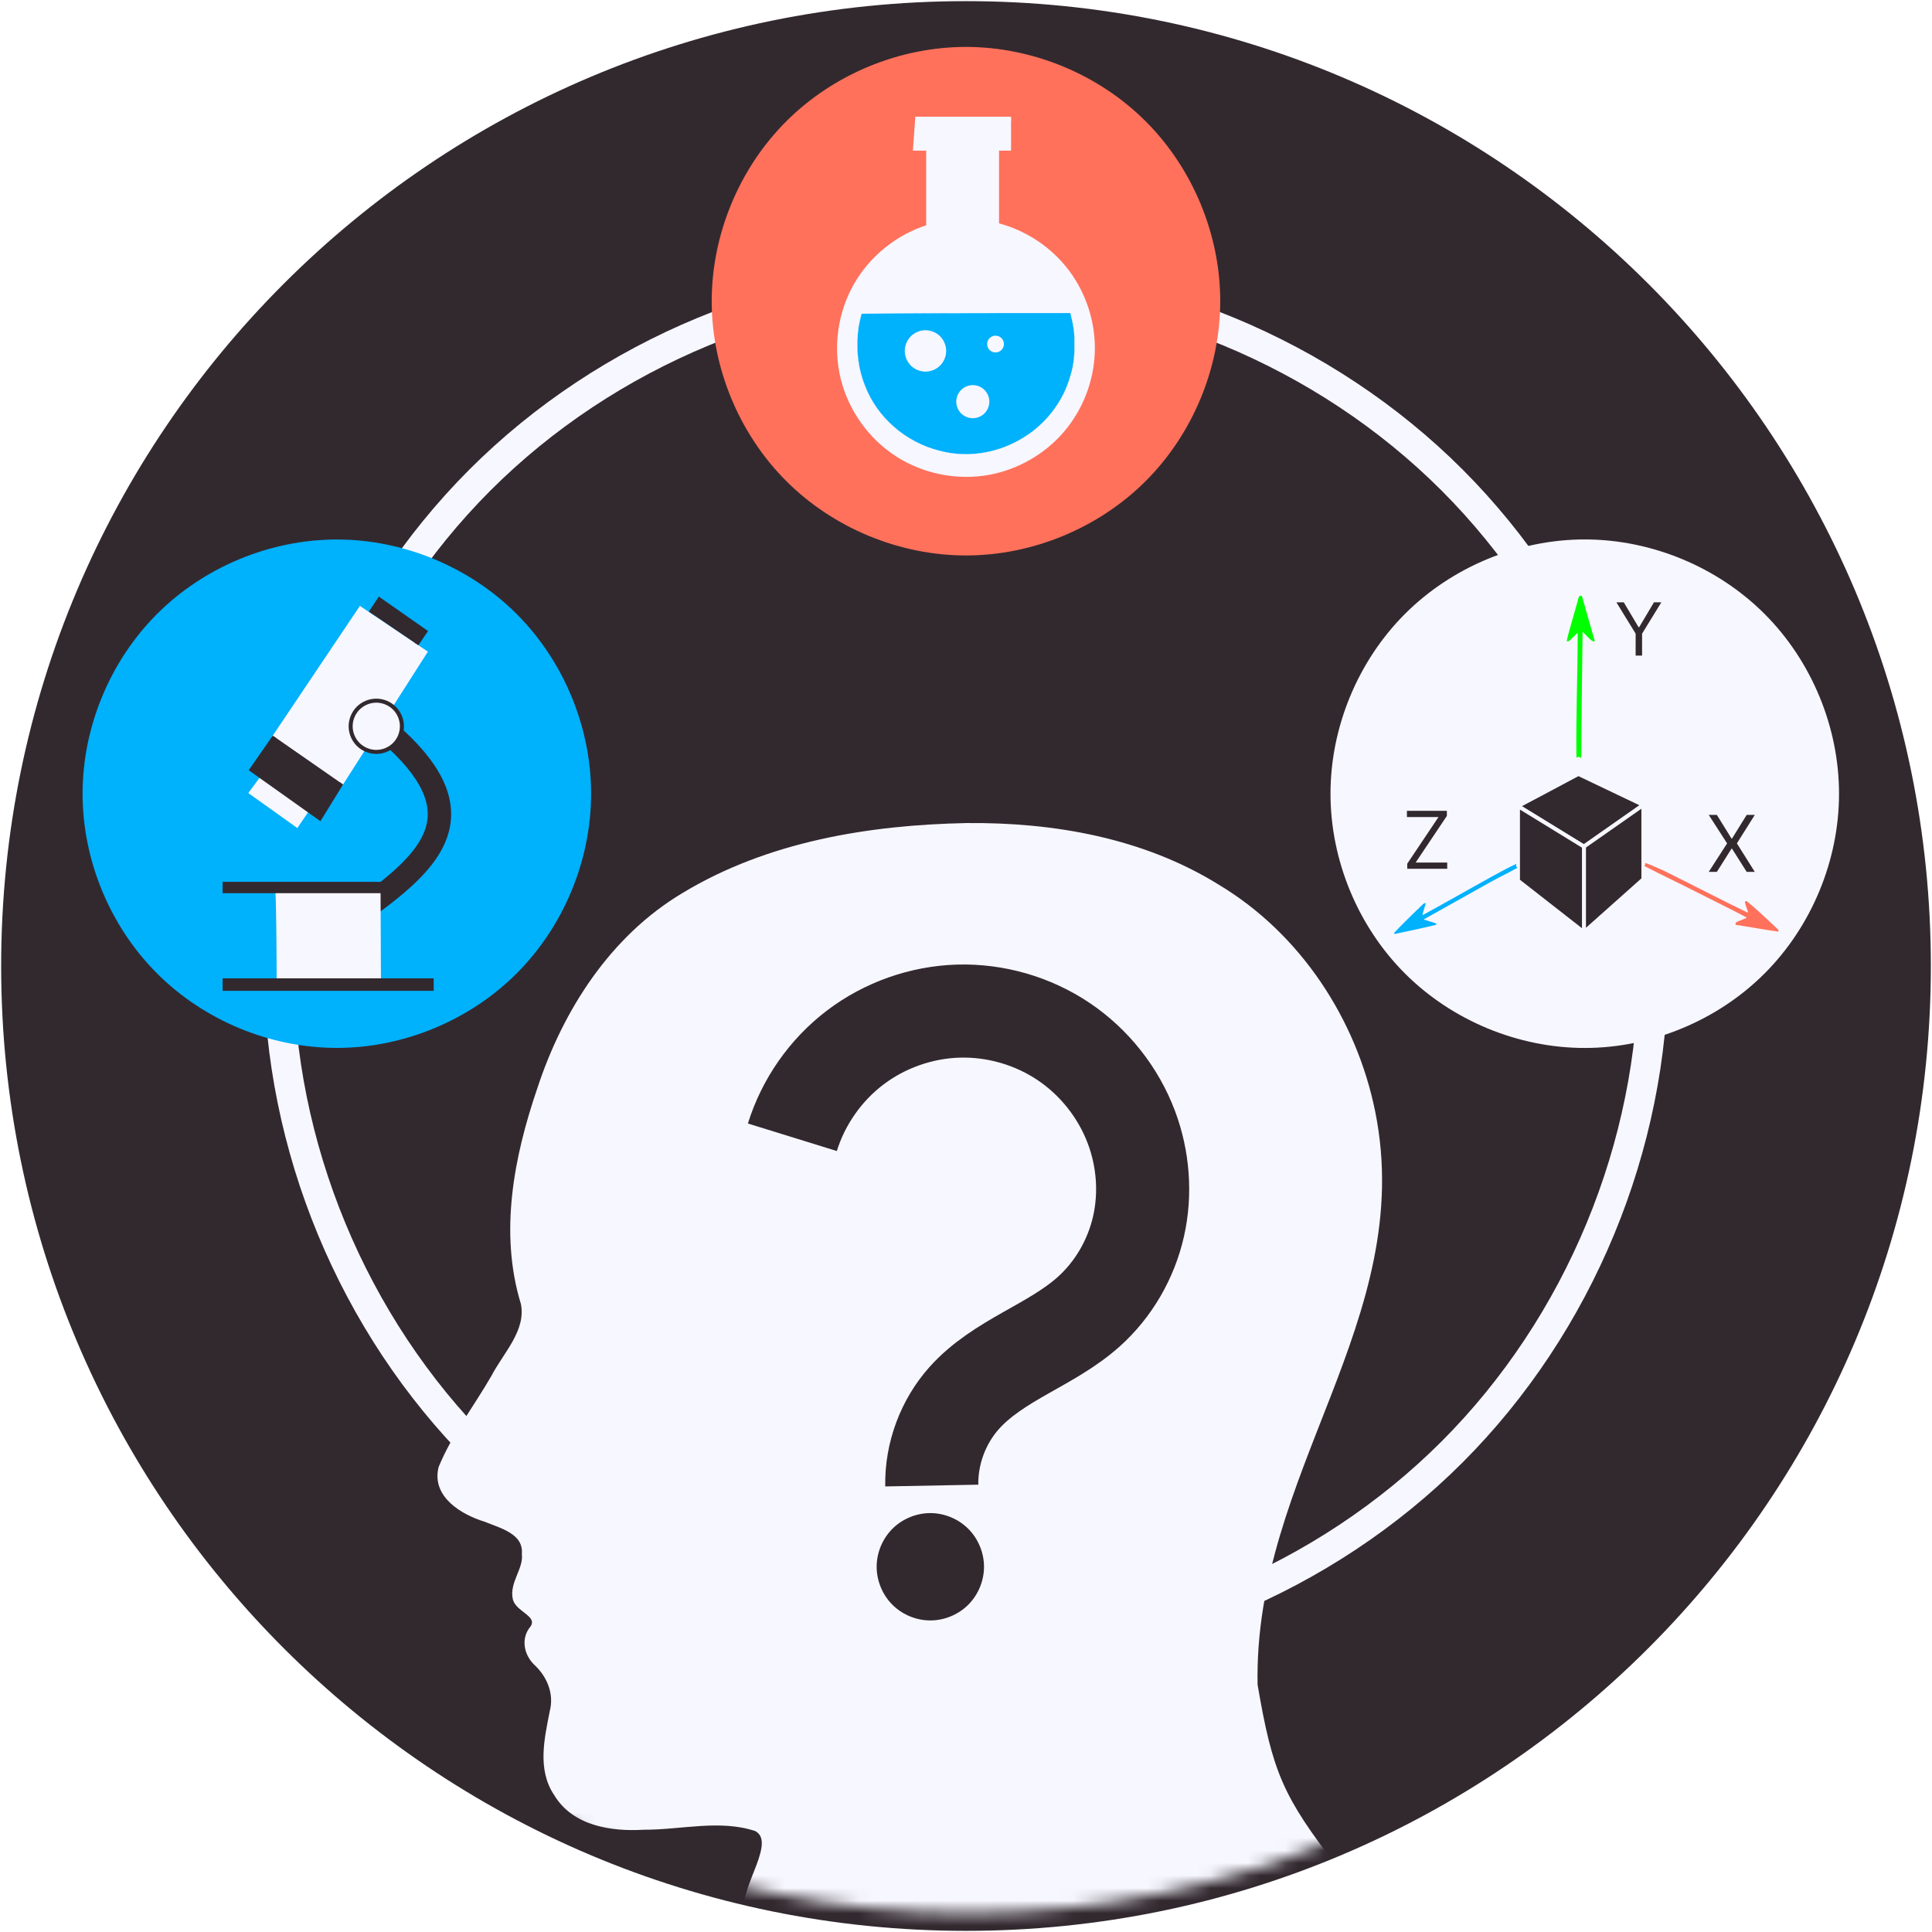 <svg width="154" height="154" viewBox="0 0 154 154" fill="none" xmlns="http://www.w3.org/2000/svg">
<g clip-path="url(#clip0_1373_477)">
<path d="M77 152.614C118.761 152.614 152.614 118.76 152.614 77C152.614 35.24 118.761 1.386 77 1.386C35.24 1.386 1.387 35.24 1.387 77C1.387 118.76 35.24 152.614 77 152.614Z" fill="#32292F" stroke="#32292F" stroke-width="2.59"/>
<g filter="url(#filter0_f_1373_477)">
<path d="M22.212 77C22.212 91.343 28.116 105.598 38.259 115.74C48.401 125.883 62.656 131.787 76.999 131.787C91.343 131.787 105.598 125.883 115.74 115.74C125.882 105.598 131.787 91.343 131.787 77C131.787 62.657 125.882 48.402 115.74 38.259C105.598 28.117 91.343 22.212 76.999 22.212C62.656 22.212 48.401 28.117 38.259 38.259C28.116 48.402 22.212 62.657 22.212 77Z" stroke="#F7F7FF" stroke-width="2.37"/>
<path d="M6.742 63.266C6.742 68.529 8.909 73.76 12.632 77.481C16.354 81.203 21.586 83.37 26.85 83.37C32.114 83.37 37.346 81.203 41.068 77.481C44.791 73.76 46.958 68.529 46.958 63.266C46.958 58.003 44.791 52.773 41.068 49.051C37.346 45.33 32.114 43.163 26.85 43.163C21.586 43.163 16.354 45.33 12.632 49.051C8.909 52.773 6.742 58.003 6.742 63.266Z" fill="#00B1FC" stroke="#00B1FC" stroke-width="0.319"/>
<path d="M27.212 62.442L33.889 51.988L28.732 48.517L21.872 58.728L27.212 62.442Z" fill="#F7F7FF" stroke="#F7F7FF" stroke-width="0.321"/>
<path d="M29.538 48.842L30.239 47.779L33.897 50.34L33.217 51.341" fill="#32292F"/>
<path d="M29.538 48.842L30.239 47.779L33.897 50.34L33.217 51.341" stroke="#32292F" stroke-width="0.321"/>
<path d="M20.832 62.072L20.018 63.179L23.661 65.778L24.552 64.47" fill="#F7F7FF"/>
<path d="M20.832 62.072L20.018 63.179L23.661 65.778L24.552 64.47" stroke="#F7F7FF" stroke-width="0.321"/>
<path d="M31.545 58.908C38.043 64.903 34.358 68.555 29.348 72.216" stroke="#32292F" stroke-width="1.864"/>
<path d="M27.95 57.892C27.95 58.427 28.17 58.959 28.549 59.337C28.927 59.715 29.459 59.935 29.994 59.935C30.529 59.935 31.06 59.715 31.439 59.337C31.817 58.959 32.037 58.427 32.037 57.892C32.037 57.357 31.817 56.826 31.439 56.447C31.06 56.069 30.529 55.849 29.994 55.849C29.459 55.849 28.927 56.069 28.549 56.447C28.17 56.826 27.95 57.357 27.95 57.892Z" fill="#F7F7FF" stroke="#32292F" stroke-width="0.321"/>
<path d="M21.872 58.728L20.048 61.355L25.496 65.228L27.213 62.442" fill="#32292F"/>
<path d="M21.872 58.728L20.048 61.355L25.496 65.228L27.213 62.442" stroke="#32292F" stroke-width="0.321"/>
<path d="M22.211 78.209L30.205 78.178L30.174 71.047L22.119 71.078C22.186 72.513 22.211 76.37 22.211 78.209Z" fill="#F7F7FF" stroke="#F7F7FF" stroke-width="0.321"/>
<path d="M17.745 78.481H34.571" stroke="#32292F" stroke-width="0.996"/>
<path d="M17.745 70.744H31.589" stroke="#32292F" stroke-width="0.904"/>
<path d="M56.899 24.008C56.899 29.27 59.066 34.499 62.786 38.22C66.507 41.941 71.737 44.107 76.998 44.107C82.26 44.107 87.49 41.941 91.21 38.22C94.931 34.499 97.097 29.27 97.097 24.008C97.097 18.746 94.931 13.517 91.21 9.796C87.49 6.075 82.26 3.909 76.998 3.909C71.737 3.909 66.507 6.075 62.786 9.796C59.066 13.517 56.899 18.746 56.899 24.008Z" fill="#FF715B" stroke="#FF715B" stroke-width="0.337"/>
<path d="M80.422 9.469V11.839H79.465V18.038L79.51 17.947" stroke="#F7F7FF" stroke-width="0.337"/>
<path d="M73.996 18.083C71.564 18.839 69.443 20.55 68.191 22.768C66.939 24.985 66.569 27.686 67.178 30.158C67.788 32.631 69.37 34.85 71.51 36.231C73.649 37.613 76.322 38.143 78.827 37.681C81.07 37.267 83.161 36.068 84.651 34.341C86.141 32.613 87.019 30.368 87.098 28.088C87.177 25.809 86.456 23.509 85.089 21.682C83.723 19.855 81.72 18.514 79.51 17.947" stroke="#F7F7FF" stroke-width="0.337"/>
<path d="M73.996 18.083V11.839H72.947L73.118 9.472H80.593" stroke="#F7F7FF" stroke-width="0.337"/>
<path d="M68.674 24.969C67.866 27.61 68.412 30.627 70.094 32.818C71.776 35.009 74.551 36.315 77.311 36.216C79.979 36.12 82.569 34.719 84.109 32.539C85.649 30.36 86.104 27.45 85.303 24.904" fill="#00B1FC"/>
<path d="M68.674 24.969C67.866 27.61 68.412 30.627 70.094 32.818C71.776 35.009 74.551 36.315 77.311 36.216C79.979 36.12 82.569 34.719 84.109 32.539C85.649 30.36 86.104 27.45 85.303 24.904" stroke="#00B1FC" stroke-width="0.337"/>
<path d="M68.516 24.969L85.461 24.916Z" fill="#00B1FC"/>
<path d="M68.516 24.969L85.461 24.916" stroke="#00B1FC" stroke-width="0.337"/>
<path d="M72.288 28.006C72.297 28.394 72.466 28.776 72.746 29.044C73.027 29.311 73.416 29.462 73.804 29.453C74.192 29.444 74.573 29.276 74.841 28.995C75.109 28.715 75.26 28.326 75.251 27.938C75.242 27.55 75.073 27.168 74.793 26.9C74.512 26.633 74.123 26.482 73.736 26.491C73.348 26.5 72.966 26.668 72.698 26.949C72.43 27.229 72.279 27.618 72.288 28.006Z" fill="#F7F7FF" stroke="#F7F7FF" stroke-width="0.337"/>
<path d="M76.391 32.039C76.397 32.341 76.527 32.638 76.744 32.847C76.961 33.055 77.263 33.173 77.564 33.167C77.866 33.161 78.163 33.032 78.371 32.814C78.58 32.597 78.698 32.295 78.692 31.994C78.686 31.693 78.556 31.396 78.339 31.187C78.122 30.978 77.82 30.86 77.519 30.866C77.218 30.872 76.921 31.002 76.712 31.219C76.503 31.436 76.385 31.738 76.391 32.039Z" fill="#F7F7FF" stroke="#F7F7FF" stroke-width="0.337"/>
<path d="M78.853 27.436C78.856 27.568 78.913 27.697 79.008 27.788C79.103 27.878 79.234 27.929 79.365 27.926C79.497 27.923 79.626 27.866 79.717 27.771C79.807 27.676 79.858 27.545 79.855 27.413C79.852 27.282 79.795 27.153 79.7 27.062C79.606 26.972 79.474 26.921 79.343 26.924C79.211 26.927 79.082 26.984 78.991 27.078C78.901 27.173 78.85 27.305 78.853 27.436Z" fill="#F7F7FF" stroke="#F7F7FF" stroke-width="0.337"/>
<path d="M73.02 9.509C72.864 9.815 72.991 10.193 72.95 10.528C72.978 10.95 72.891 11.392 72.999 11.799C73.299 11.954 73.67 11.829 73.998 11.869C73.984 13.884 74.028 15.926 73.971 17.923C73.837 17.987 73.876 18.18 73.696 18.177C71.021 19.119 68.743 21.198 67.67 23.837C66.827 25.87 66.666 28.187 67.218 30.318C67.438 31.167 67.771 31.986 68.219 32.746C69.673 35.331 72.321 37.189 75.241 37.693C76.317 37.889 77.424 37.853 78.508 37.747C81.283 37.302 83.876 35.704 85.415 33.337C86.539 31.625 87.169 29.574 87.096 27.52C87.079 25.266 86.222 23.038 84.794 21.301C83.451 19.664 81.57 18.523 79.548 17.93C79.351 17.81 79.515 17.436 79.461 17.215V11.869C79.756 11.845 80.069 11.925 80.349 11.82C80.504 11.514 80.378 11.136 80.418 10.801C80.39 10.38 80.478 9.937 80.369 9.53C80.063 9.374 79.685 9.501 79.35 9.46H73.152C73.108 9.476 73.064 9.493 73.02 9.509ZM79.419 24.95L85.32 24.95C85.528 25.745 85.682 26.545 85.642 27.356C85.671 28.208 85.601 29.066 85.344 29.887C84.759 32.071 83.247 33.967 81.274 35.063C79.358 36.157 77.034 36.507 74.889 35.931C72.22 35.271 69.897 33.288 68.928 30.701C68.34 29.212 68.216 27.587 68.443 26.016C68.502 25.677 68.589 25.343 68.668 25.008C72.251 24.954 75.835 24.953 79.419 24.95Z" fill="#F7F7FF" stroke="#F7F7FF" stroke-width="0.014"/>
<mask id="mask0_1373_477" style="mask-type:luminance" maskUnits="userSpaceOnUse" x="1" y="1" width="152" height="152">
<path d="M77.145 152.49C118.905 152.49 152.759 118.637 152.759 76.877C152.759 35.116 118.905 1.263 77.145 1.263C35.385 1.263 1.531 35.116 1.531 76.877C1.531 118.637 35.385 152.49 77.145 152.49Z" fill="white"/>
</mask>
<g mask="url(#mask0_1373_477)">
<g filter="url(#filter1_f_1373_477)">
<path d="M77.054 65.85C69.298 66.003 61.271 67.317 54.541 71.385C48.857 74.768 45.105 80.616 43.072 86.793C41.21 92.232 40.029 98.248 41.759 103.881C42.207 106.143 40.343 107.947 39.378 109.802C37.994 112.205 36.255 114.441 35.196 117.01C34.65 119.18 36.933 120.517 38.685 121.057C39.988 121.589 41.977 122.062 41.844 123.87C41.982 125.13 40.822 126.229 41.123 127.455C41.388 128.327 43.147 128.662 42.51 129.763C41.74 130.629 42.015 131.858 42.827 132.59C43.869 133.592 44.429 135.018 44.059 136.452C43.645 138.584 43.061 141.012 44.386 142.963C45.799 145.318 48.781 145.756 51.294 145.604C54.281 145.618 57.4 144.754 60.306 145.731C62.296 146.818 59.122 150.509 59.578 152.453C71.107 157.312 101.999 151.044 106.434 148.985C102.041 143.339 101.19 141.309 99.998 134.306C99.657 117.343 112.706 105.138 109.376 88.641C107.892 81.328 103.46 74.588 97.019 70.726C91.077 67.034 83.963 65.785 77.054 65.85Z" fill="#F7F7FF"/>
<path d="M77.054 65.85C69.298 66.003 61.271 67.317 54.541 71.385C48.857 74.768 45.105 80.616 43.072 86.793C41.21 92.232 40.029 98.248 41.759 103.881C42.207 106.143 40.343 107.947 39.378 109.802C37.994 112.205 36.255 114.441 35.196 117.01C34.65 119.18 36.933 120.517 38.685 121.057C39.988 121.589 41.977 122.062 41.844 123.87C41.982 125.13 40.822 126.229 41.123 127.455C41.388 128.327 43.147 128.662 42.51 129.763C41.74 130.629 42.015 131.858 42.827 132.59C43.869 133.592 44.429 135.018 44.059 136.452C43.645 138.584 43.061 141.012 44.386 142.963C45.799 145.318 48.781 145.756 51.294 145.604C54.281 145.618 57.4 144.754 60.306 145.731C62.296 146.818 59.122 150.509 59.578 152.453C71.107 157.312 101.999 151.044 106.434 148.985C102.041 143.339 101.19 141.309 99.998 134.306C99.657 117.343 112.706 105.138 109.376 88.641C107.892 81.328 103.46 74.588 97.019 70.726C91.077 67.034 83.963 65.785 77.054 65.85Z" stroke="#F7F7FF" stroke-width="0.489" stroke-linecap="round"/>
</g>
<path d="M63.16 90.652C64.034 87.828 65.81 85.29 68.164 83.502C70.518 81.713 73.438 80.682 76.393 80.596C79.348 80.51 82.324 81.369 84.778 83.018C87.231 84.666 89.152 87.096 90.189 89.865C91.127 92.367 91.342 95.142 90.754 97.748C90.166 100.354 88.769 102.779 86.778 104.56C85.274 105.905 83.474 106.864 81.719 107.86C79.964 108.856 78.209 109.924 76.864 111.428C75.169 113.323 74.224 115.872 74.272 118.414" stroke="#32292F" stroke-width="7.42"/>
<path d="M70.121 124.887C70.121 125.944 70.556 126.994 71.303 127.741C72.05 128.488 73.1 128.923 74.157 128.923C75.214 128.923 76.264 128.488 77.011 127.741C77.758 126.994 78.193 125.944 78.193 124.887C78.193 123.831 77.758 122.781 77.011 122.034C76.264 121.286 75.214 120.851 74.157 120.851C73.1 120.851 72.05 121.286 71.303 122.034C70.556 122.781 70.121 123.831 70.121 124.887Z" fill="#32292F" stroke="#32292F" stroke-width="0.485"/>
</g>
</g>
<path d="M106.223 63.266C106.223 68.528 108.389 73.758 112.109 77.478C115.83 81.199 121.06 83.365 126.322 83.365C131.583 83.365 136.813 81.199 140.534 77.478C144.254 73.758 146.421 68.528 146.421 63.266C146.421 58.005 144.254 52.775 140.534 49.054C136.813 45.334 131.583 43.167 126.322 43.167C121.06 43.167 115.83 45.334 112.109 49.054C108.389 52.775 106.223 58.005 106.223 63.266Z" fill="#F7F7FF" stroke="#F7F7FF" stroke-width="0.337"/>
<path fill-rule="evenodd" clip-rule="evenodd" d="M121 64.254L126.254 67.48L130.991 64.163L125.815 61.692L121 64.254Z" fill="#32292F" stroke="#F7F7FF" stroke-width="0.312" stroke-linejoin="round"/>
<path fill-rule="evenodd" clip-rule="evenodd" d="M126.255 67.48V74.307L130.992 70.086V64.163L126.255 67.48Z" fill="#32292F" stroke="#F7F7FF" stroke-width="0.312" stroke-linejoin="round"/>
<path fill-rule="evenodd" clip-rule="evenodd" d="M121 64.254L126.254 67.48V74.307L121 70.201V64.254Z" fill="#32292F" stroke="#F7F7FF" stroke-width="0.312" stroke-linejoin="round"/>
<path d="M120.854 68.862C120.143 69.192 119.589 69.511 118.899 69.882C117.059 70.894 115.24 71.944 113.396 72.947C113.387 72.794 113.476 72.63 113.509 72.476C113.558 72.315 113.606 72.154 113.654 71.993C113.458 71.967 113.349 72.178 113.21 72.279C112.532 72.946 111.84 73.6 111.188 74.293C111.129 74.32 111.097 74.484 111.199 74.441C112.244 74.213 113.293 74.005 114.331 73.75C114.383 73.723 114.524 73.719 114.51 73.64C114.263 73.504 113.97 73.463 113.706 73.363C113.631 73.327 113.375 73.31 113.574 73.237C115.294 72.268 117.018 71.305 118.742 70.344C119.512 69.909 120.194 69.605 120.962 69.165C120.819 69.082 120.856 68.991 120.854 68.862Z" fill="#00B1FC"/>
<path d="M125.379 49.24C125.215 49.852 125.015 50.46 124.885 51.079C124.975 51.209 125.145 51.025 125.224 50.954C125.406 50.782 125.58 50.602 125.759 50.426C125.758 53.752 125.613 57.07 125.657 60.396C125.856 60.293 125.788 60.317 126.037 60.413C126.048 60.177 126.048 60.184 126.049 59.986C126.052 56.778 126.121 53.57 126.148 50.361C126.424 50.608 126.65 50.923 126.967 51.116C127.067 51.159 127.166 51.095 127.087 50.988C126.758 49.825 126.424 48.664 126.093 47.502C125.837 47.419 125.826 47.658 125.776 47.846C125.644 48.311 125.511 48.775 125.379 49.24Z" fill="#00FF00"/>
<path d="M131.146 68.782C131.142 68.942 131.153 68.909 131.07 69.03C132.466 69.753 133.872 70.411 135.272 71.127C136.569 71.792 137.884 72.421 139.171 73.106C139.333 73.181 139.035 73.216 138.99 73.261C138.784 73.371 138.515 73.396 138.35 73.569C138.253 73.81 138.594 73.72 138.734 73.778C139.741 73.931 140.747 74.126 141.753 74.256C141.844 74.128 141.621 74.022 141.562 73.929C140.823 73.234 140.085 72.534 139.304 71.889C139.231 71.793 139.035 71.821 139.1 71.972C139.158 72.24 139.298 72.5 139.341 72.763C137.079 71.672 134.852 70.502 132.598 69.393C131.985 69.121 131.683 68.974 131.146 68.782Z" fill="#FF715B"/>
<path d="M128.842 48.01H129.431L130.609 49.992H130.659L131.837 48.01H132.426L130.891 50.507V52.257H130.377V50.507L128.842 48.01Z" fill="#32292F"/>
<path d="M112.173 69.249V68.843L114.662 65.128H112.146V64.632H115.33V65.037L112.841 68.753H115.357V69.249H112.173Z" fill="#32292F"/>
<path d="M136.851 64.955L138.022 66.845H138.057L139.229 64.955H139.876L138.448 67.226L139.876 69.498H139.229L138.057 67.644H138.022L136.851 69.498H136.203L137.667 67.226L136.203 64.955H136.851Z" fill="#32292F"/>
</g>
<defs>
<filter id="filter0_f_1373_477" x="6.582" y="3.74" width="126.391" height="148.752" filterUnits="userSpaceOnUse" color-interpolation-filters="sRGB">
<feFlood flood-opacity="0" result="BackgroundImageFix"/>
<feBlend mode="normal" in="SourceGraphic" in2="BackgroundImageFix" result="shape"/>
<feGaussianBlur stdDeviation="0.001" result="effect1_foregroundBlur_1373_477"/>
</filter>
<filter id="filter1_f_1373_477" x="34.864" y="65.599" width="75.306" height="88.908" filterUnits="userSpaceOnUse" color-interpolation-filters="sRGB">
<feFlood flood-opacity="0" result="BackgroundImageFix"/>
<feBlend mode="normal" in="SourceGraphic" in2="BackgroundImageFix" result="shape"/>
<feGaussianBlur stdDeviation="0.002" result="effect1_foregroundBlur_1373_477"/>
</filter>
<clipPath id="clip0_1373_477">
<rect width="154" height="154" fill="white"/>
</clipPath>
</defs>
</svg>
